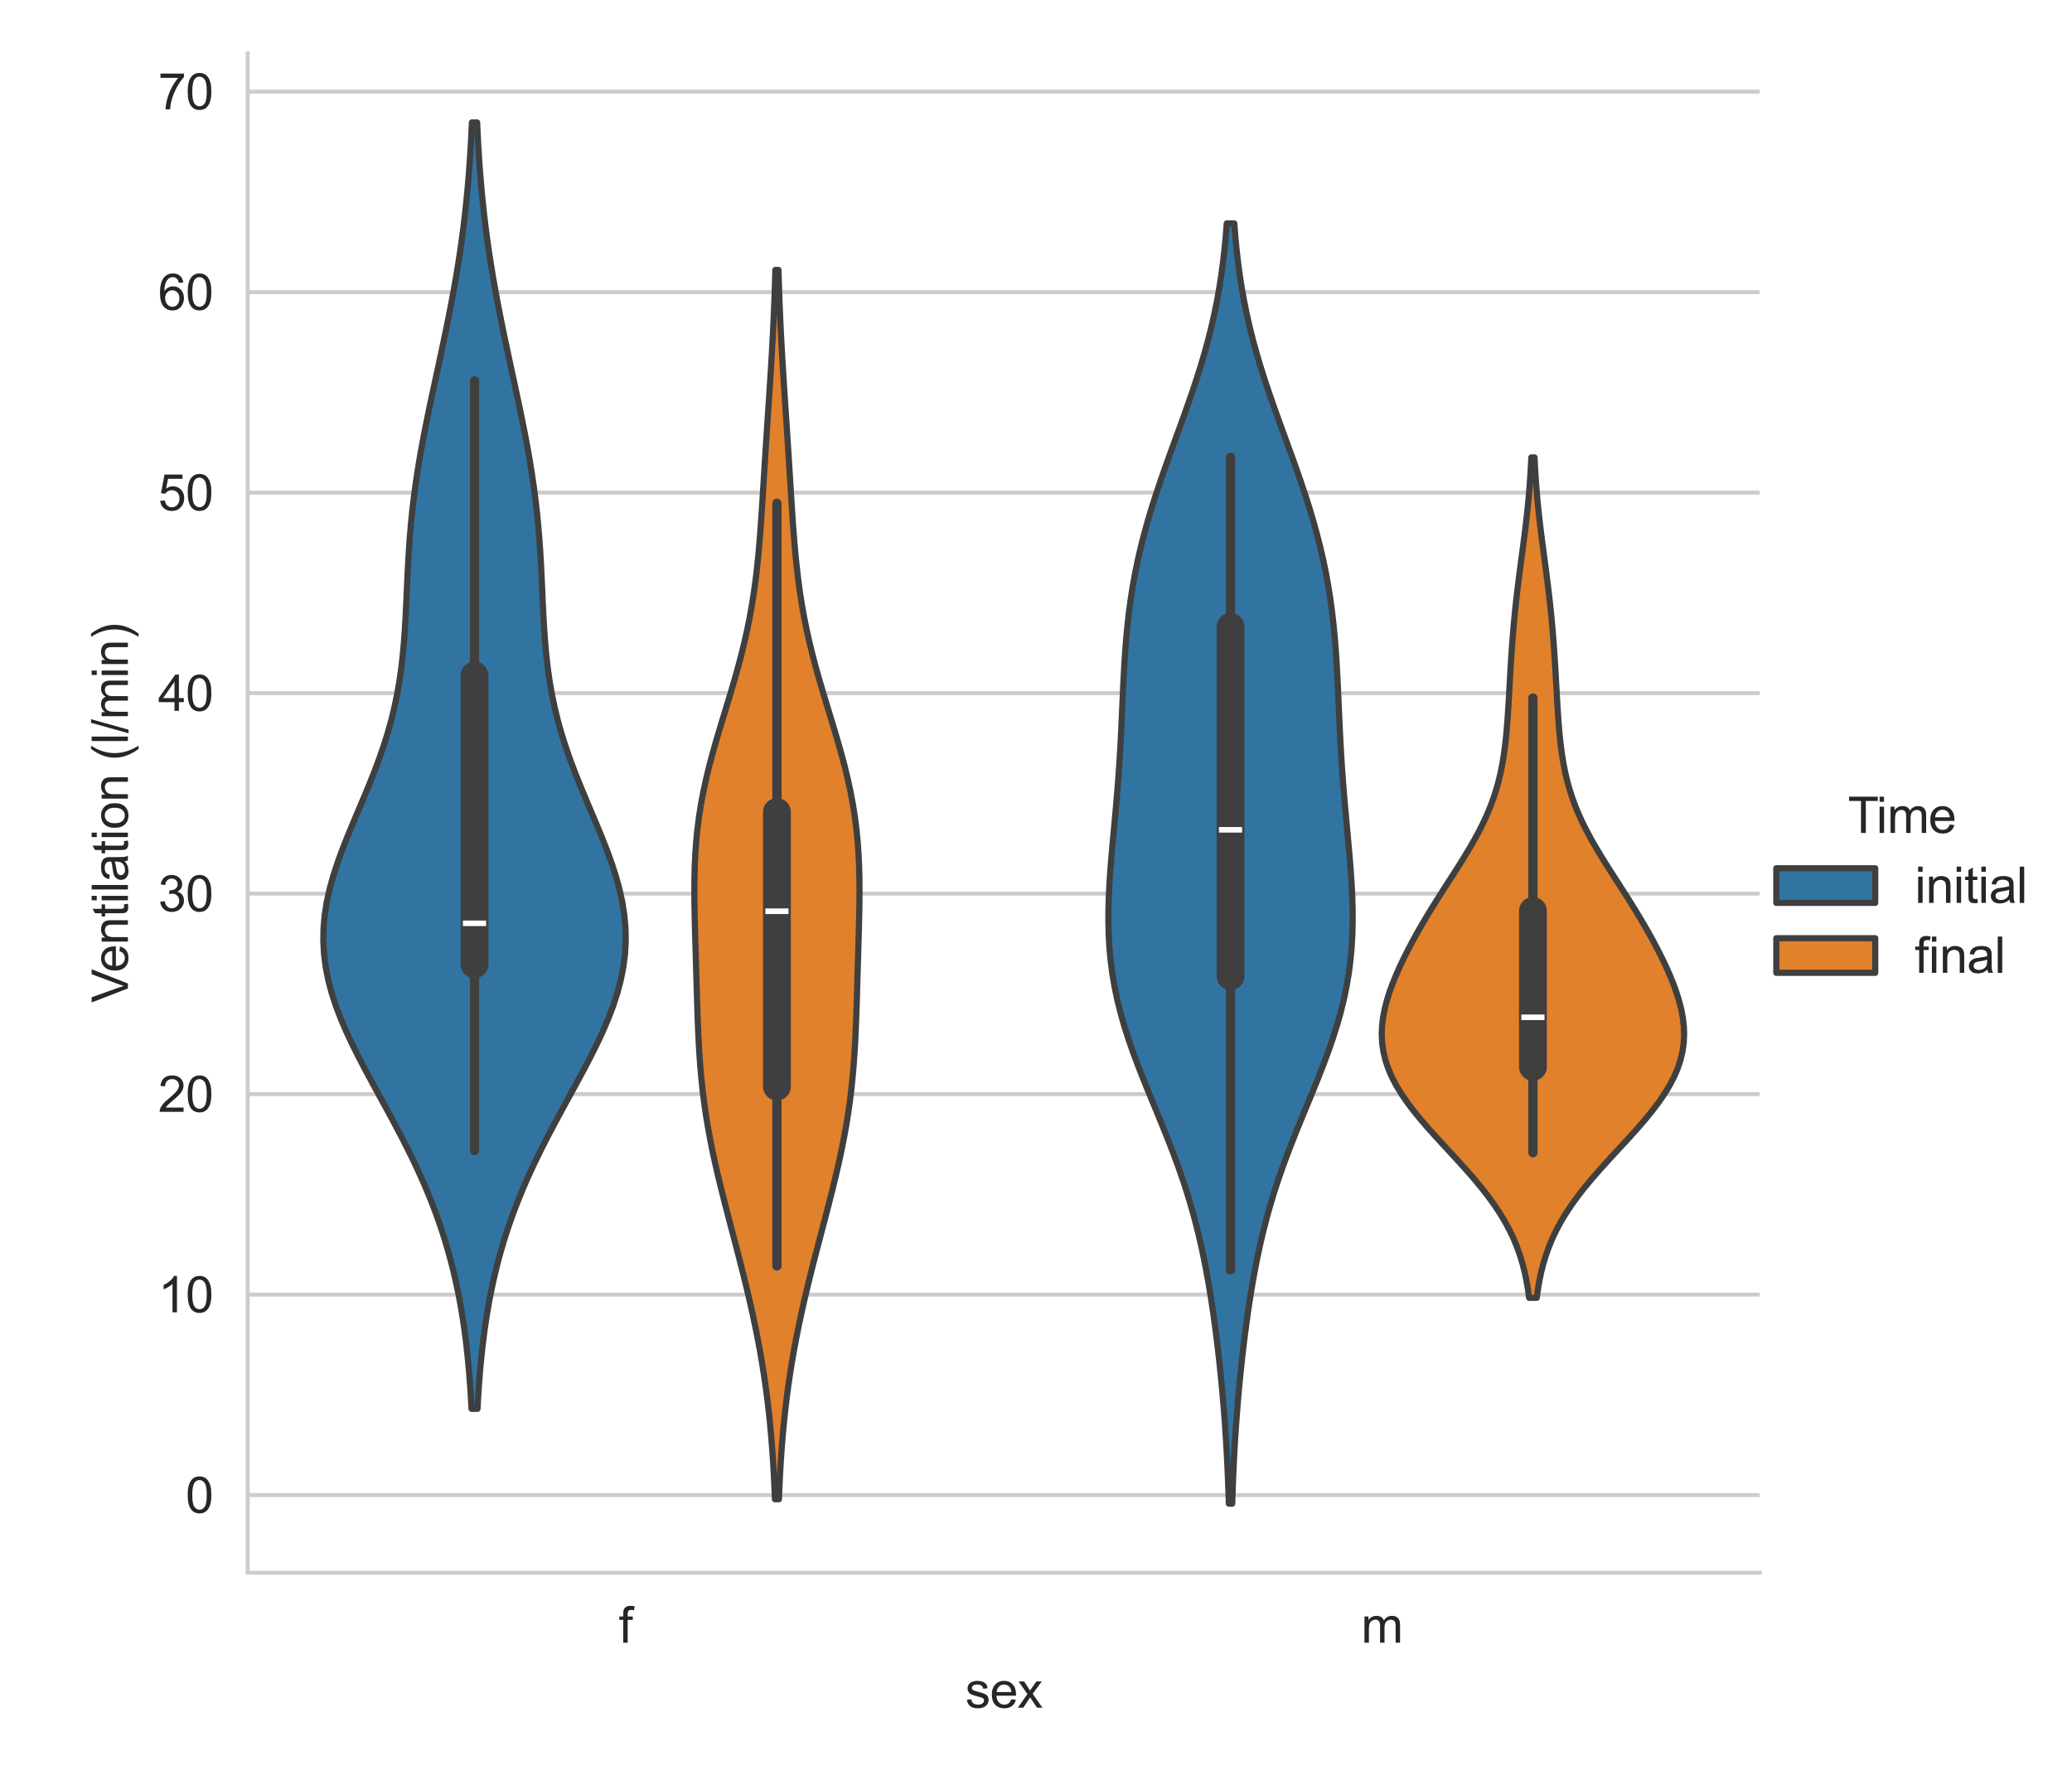 <?xml version="1.0" encoding="utf-8" standalone="no"?>
<!DOCTYPE svg PUBLIC "-//W3C//DTD SVG 1.1//EN"
  "http://www.w3.org/Graphics/SVG/1.1/DTD/svg11.dtd">
<svg xmlns:xlink="http://www.w3.org/1999/xlink" width="418.95pt" height="360pt" viewBox="0 0 418.95 360" xmlns="http://www.w3.org/2000/svg" version="1.1">
 <defs>
  <style type="text/css">*{stroke-linejoin: round; stroke-linecap: butt}</style>
 </defs>
 <g id="figure_1">
  <g id="patch_1">
   <path d="M 0 360 
L 418.95 360 
L 418.95 0 
L 0 0 
z
" style="fill: #ffffff"/>
  </g>
  <g id="axes_1">
   <g id="patch_2">
    <path d="M 50.088 318.04 
L 355.81 318.04 
L 355.81 10.8 
L 50.088 10.8 
z
" style="fill: #ffffff"/>
   </g>
   <g id="matplotlib.axis_1">
    <g id="xtick_1">
     <g id="text_1">
      <!-- f -->
      <g style="fill: #262626" transform="translate(125.129 332.198) scale(0.1 -0.1)">
       <defs>
        <path id="ArialMT-66" d="M 556 0 
L 556 2881 
L 59 2881 
L 59 3319 
L 556 3319 
L 556 3672 
Q 556 4006 616 4169 
Q 697 4388 901 4523 
Q 1106 4659 1475 4659 
Q 1713 4659 2000 4603 
L 1916 4113 
Q 1741 4144 1584 4144 
Q 1328 4144 1222 4034 
Q 1116 3925 1116 3625 
L 1116 3319 
L 1763 3319 
L 1763 2881 
L 1116 2881 
L 1116 0 
L 556 0 
z
" transform="scale(0.016)"/>
       </defs>
       <use xlink:href="#ArialMT-66"/>
      </g>
     </g>
    </g>
    <g id="xtick_2">
     <g id="text_2">
      <!-- m -->
      <g style="fill: #262626" transform="translate(275.215 332.198) scale(0.1 -0.1)">
       <defs>
        <path id="ArialMT-6d" d="M 422 0 
L 422 3319 
L 925 3319 
L 925 2853 
Q 1081 3097 1340 3245 
Q 1600 3394 1931 3394 
Q 2300 3394 2536 3241 
Q 2772 3088 2869 2813 
Q 3263 3394 3894 3394 
Q 4388 3394 4653 3120 
Q 4919 2847 4919 2278 
L 4919 0 
L 4359 0 
L 4359 2091 
Q 4359 2428 4304 2576 
Q 4250 2725 4106 2815 
Q 3963 2906 3769 2906 
Q 3419 2906 3187 2673 
Q 2956 2441 2956 1928 
L 2956 0 
L 2394 0 
L 2394 2156 
Q 2394 2531 2256 2718 
Q 2119 2906 1806 2906 
Q 1569 2906 1367 2781 
Q 1166 2656 1075 2415 
Q 984 2175 984 1722 
L 984 0 
L 422 0 
z
" transform="scale(0.016)"/>
       </defs>
       <use xlink:href="#ArialMT-6d"/>
      </g>
     </g>
    </g>
    <g id="text_3">
     <!-- sex -->
     <g style="fill: #262626" transform="translate(195.169 345.343) scale(0.1 -0.1)">
      <defs>
       <path id="ArialMT-73" d="M 197 991 
L 753 1078 
Q 800 744 1014 566 
Q 1228 388 1613 388 
Q 2000 388 2187 545 
Q 2375 703 2375 916 
Q 2375 1106 2209 1216 
Q 2094 1291 1634 1406 
Q 1016 1563 777 1677 
Q 538 1791 414 1992 
Q 291 2194 291 2438 
Q 291 2659 392 2848 
Q 494 3038 669 3163 
Q 800 3259 1026 3326 
Q 1253 3394 1513 3394 
Q 1903 3394 2198 3281 
Q 2494 3169 2634 2976 
Q 2775 2784 2828 2463 
L 2278 2388 
Q 2241 2644 2061 2787 
Q 1881 2931 1553 2931 
Q 1166 2931 1000 2803 
Q 834 2675 834 2503 
Q 834 2394 903 2306 
Q 972 2216 1119 2156 
Q 1203 2125 1616 2013 
Q 2213 1853 2448 1751 
Q 2684 1650 2818 1456 
Q 2953 1263 2953 975 
Q 2953 694 2789 445 
Q 2625 197 2315 61 
Q 2006 -75 1616 -75 
Q 969 -75 630 194 
Q 291 463 197 991 
z
" transform="scale(0.016)"/>
       <path id="ArialMT-65" d="M 2694 1069 
L 3275 997 
Q 3138 488 2766 206 
Q 2394 -75 1816 -75 
Q 1088 -75 661 373 
Q 234 822 234 1631 
Q 234 2469 665 2931 
Q 1097 3394 1784 3394 
Q 2450 3394 2872 2941 
Q 3294 2488 3294 1666 
Q 3294 1616 3291 1516 
L 816 1516 
Q 847 969 1125 678 
Q 1403 388 1819 388 
Q 2128 388 2347 550 
Q 2566 713 2694 1069 
z
M 847 1978 
L 2700 1978 
Q 2663 2397 2488 2606 
Q 2219 2931 1791 2931 
Q 1403 2931 1139 2672 
Q 875 2413 847 1978 
z
" transform="scale(0.016)"/>
       <path id="ArialMT-78" d="M 47 0 
L 1259 1725 
L 138 3319 
L 841 3319 
L 1350 2541 
Q 1494 2319 1581 2169 
Q 1719 2375 1834 2534 
L 2394 3319 
L 3066 3319 
L 1919 1756 
L 3153 0 
L 2463 0 
L 1781 1031 
L 1600 1309 
L 728 0 
L 47 0 
z
" transform="scale(0.016)"/>
      </defs>
      <use xlink:href="#ArialMT-73"/>
      <use xlink:href="#ArialMT-65" x="50"/>
      <use xlink:href="#ArialMT-78" x="105.615"/>
     </g>
    </g>
   </g>
   <g id="matplotlib.axis_2">
    <g id="ytick_1">
     <g id="line2d_1">
      <path d="M 50.088 302.348 
L 355.81 302.348 
" clip-path="url(#p1036491171)" style="fill: none; stroke: #cccccc; stroke-width: 0.8; stroke-linecap: round"/>
     </g>
     <g id="text_4">
      <!-- 0 -->
      <g style="fill: #262626" transform="translate(37.527 305.927) scale(0.1 -0.1)">
       <defs>
        <path id="ArialMT-30" d="M 266 2259 
Q 266 3072 433 3567 
Q 600 4063 929 4331 
Q 1259 4600 1759 4600 
Q 2128 4600 2406 4451 
Q 2684 4303 2865 4023 
Q 3047 3744 3150 3342 
Q 3253 2941 3253 2259 
Q 3253 1453 3087 958 
Q 2922 463 2592 192 
Q 2263 -78 1759 -78 
Q 1097 -78 719 397 
Q 266 969 266 2259 
z
M 844 2259 
Q 844 1131 1108 757 
Q 1372 384 1759 384 
Q 2147 384 2411 759 
Q 2675 1134 2675 2259 
Q 2675 3391 2411 3762 
Q 2147 4134 1753 4134 
Q 1366 4134 1134 3806 
Q 844 3388 844 2259 
z
" transform="scale(0.016)"/>
       </defs>
       <use xlink:href="#ArialMT-30"/>
      </g>
     </g>
    </g>
    <g id="ytick_2">
     <g id="line2d_2">
      <path d="M 50.088 261.803 
L 355.81 261.803 
" clip-path="url(#p1036491171)" style="fill: none; stroke: #cccccc; stroke-width: 0.8; stroke-linecap: round"/>
     </g>
     <g id="text_5">
      <!-- 10 -->
      <g style="fill: #262626" transform="translate(31.966 265.382) scale(0.1 -0.1)">
       <defs>
        <path id="ArialMT-31" d="M 2384 0 
L 1822 0 
L 1822 3584 
Q 1619 3391 1289 3197 
Q 959 3003 697 2906 
L 697 3450 
Q 1169 3672 1522 3987 
Q 1875 4303 2022 4600 
L 2384 4600 
L 2384 0 
z
" transform="scale(0.016)"/>
       </defs>
       <use xlink:href="#ArialMT-31"/>
       <use xlink:href="#ArialMT-30" x="55.615"/>
      </g>
     </g>
    </g>
    <g id="ytick_3">
     <g id="line2d_3">
      <path d="M 50.088 221.259 
L 355.81 221.259 
" clip-path="url(#p1036491171)" style="fill: none; stroke: #cccccc; stroke-width: 0.8; stroke-linecap: round"/>
     </g>
     <g id="text_6">
      <!-- 20 -->
      <g style="fill: #262626" transform="translate(31.966 224.838) scale(0.1 -0.1)">
       <defs>
        <path id="ArialMT-32" d="M 3222 541 
L 3222 0 
L 194 0 
Q 188 203 259 391 
Q 375 700 629 1000 
Q 884 1300 1366 1694 
Q 2113 2306 2375 2664 
Q 2638 3022 2638 3341 
Q 2638 3675 2398 3904 
Q 2159 4134 1775 4134 
Q 1369 4134 1125 3890 
Q 881 3647 878 3216 
L 300 3275 
Q 359 3922 746 4261 
Q 1134 4600 1788 4600 
Q 2447 4600 2831 4234 
Q 3216 3869 3216 3328 
Q 3216 3053 3103 2787 
Q 2991 2522 2730 2228 
Q 2469 1934 1863 1422 
Q 1356 997 1212 845 
Q 1069 694 975 541 
L 3222 541 
z
" transform="scale(0.016)"/>
       </defs>
       <use xlink:href="#ArialMT-32"/>
       <use xlink:href="#ArialMT-30" x="55.615"/>
      </g>
     </g>
    </g>
    <g id="ytick_4">
     <g id="line2d_4">
      <path d="M 50.088 180.714 
L 355.81 180.714 
" clip-path="url(#p1036491171)" style="fill: none; stroke: #cccccc; stroke-width: 0.8; stroke-linecap: round"/>
     </g>
     <g id="text_7">
      <!-- 30 -->
      <g style="fill: #262626" transform="translate(31.966 184.293) scale(0.1 -0.1)">
       <defs>
        <path id="ArialMT-33" d="M 269 1209 
L 831 1284 
Q 928 806 1161 595 
Q 1394 384 1728 384 
Q 2125 384 2398 659 
Q 2672 934 2672 1341 
Q 2672 1728 2419 1979 
Q 2166 2231 1775 2231 
Q 1616 2231 1378 2169 
L 1441 2663 
Q 1497 2656 1531 2656 
Q 1891 2656 2178 2843 
Q 2466 3031 2466 3422 
Q 2466 3731 2256 3934 
Q 2047 4138 1716 4138 
Q 1388 4138 1169 3931 
Q 950 3725 888 3313 
L 325 3413 
Q 428 3978 793 4289 
Q 1159 4600 1703 4600 
Q 2078 4600 2393 4439 
Q 2709 4278 2876 4000 
Q 3044 3722 3044 3409 
Q 3044 3113 2884 2869 
Q 2725 2625 2413 2481 
Q 2819 2388 3044 2092 
Q 3269 1797 3269 1353 
Q 3269 753 2831 336 
Q 2394 -81 1725 -81 
Q 1122 -81 723 278 
Q 325 638 269 1209 
z
" transform="scale(0.016)"/>
       </defs>
       <use xlink:href="#ArialMT-33"/>
       <use xlink:href="#ArialMT-30" x="55.615"/>
      </g>
     </g>
    </g>
    <g id="ytick_5">
     <g id="line2d_5">
      <path d="M 50.088 140.169 
L 355.81 140.169 
" clip-path="url(#p1036491171)" style="fill: none; stroke: #cccccc; stroke-width: 0.8; stroke-linecap: round"/>
     </g>
     <g id="text_8">
      <!-- 40 -->
      <g style="fill: #262626" transform="translate(31.966 143.748) scale(0.1 -0.1)">
       <defs>
        <path id="ArialMT-34" d="M 2069 0 
L 2069 1097 
L 81 1097 
L 81 1613 
L 2172 4581 
L 2631 4581 
L 2631 1613 
L 3250 1613 
L 3250 1097 
L 2631 1097 
L 2631 0 
L 2069 0 
z
M 2069 1613 
L 2069 3678 
L 634 1613 
L 2069 1613 
z
" transform="scale(0.016)"/>
       </defs>
       <use xlink:href="#ArialMT-34"/>
       <use xlink:href="#ArialMT-30" x="55.615"/>
      </g>
     </g>
    </g>
    <g id="ytick_6">
     <g id="line2d_6">
      <path d="M 50.088 99.624 
L 355.81 99.624 
" clip-path="url(#p1036491171)" style="fill: none; stroke: #cccccc; stroke-width: 0.8; stroke-linecap: round"/>
     </g>
     <g id="text_9">
      <!-- 50 -->
      <g style="fill: #262626" transform="translate(31.966 103.203) scale(0.1 -0.1)">
       <defs>
        <path id="ArialMT-35" d="M 266 1200 
L 856 1250 
Q 922 819 1161 601 
Q 1400 384 1738 384 
Q 2144 384 2425 690 
Q 2706 997 2706 1503 
Q 2706 1984 2436 2262 
Q 2166 2541 1728 2541 
Q 1456 2541 1237 2417 
Q 1019 2294 894 2097 
L 366 2166 
L 809 4519 
L 3088 4519 
L 3088 3981 
L 1259 3981 
L 1013 2750 
Q 1425 3038 1878 3038 
Q 2478 3038 2890 2622 
Q 3303 2206 3303 1553 
Q 3303 931 2941 478 
Q 2500 -78 1738 -78 
Q 1113 -78 717 272 
Q 322 622 266 1200 
z
" transform="scale(0.016)"/>
       </defs>
       <use xlink:href="#ArialMT-35"/>
       <use xlink:href="#ArialMT-30" x="55.615"/>
      </g>
     </g>
    </g>
    <g id="ytick_7">
     <g id="line2d_7">
      <path d="M 50.088 59.08 
L 355.81 59.08 
" clip-path="url(#p1036491171)" style="fill: none; stroke: #cccccc; stroke-width: 0.8; stroke-linecap: round"/>
     </g>
     <g id="text_10">
      <!-- 60 -->
      <g style="fill: #262626" transform="translate(31.966 62.659) scale(0.1 -0.1)">
       <defs>
        <path id="ArialMT-36" d="M 3184 3459 
L 2625 3416 
Q 2550 3747 2413 3897 
Q 2184 4138 1850 4138 
Q 1581 4138 1378 3988 
Q 1113 3794 959 3422 
Q 806 3050 800 2363 
Q 1003 2672 1297 2822 
Q 1591 2972 1913 2972 
Q 2475 2972 2870 2558 
Q 3266 2144 3266 1488 
Q 3266 1056 3080 686 
Q 2894 316 2569 119 
Q 2244 -78 1831 -78 
Q 1128 -78 684 439 
Q 241 956 241 2144 
Q 241 3472 731 4075 
Q 1159 4600 1884 4600 
Q 2425 4600 2770 4297 
Q 3116 3994 3184 3459 
z
M 888 1484 
Q 888 1194 1011 928 
Q 1134 663 1356 523 
Q 1578 384 1822 384 
Q 2178 384 2434 671 
Q 2691 959 2691 1453 
Q 2691 1928 2437 2201 
Q 2184 2475 1800 2475 
Q 1419 2475 1153 2201 
Q 888 1928 888 1484 
z
" transform="scale(0.016)"/>
       </defs>
       <use xlink:href="#ArialMT-36"/>
       <use xlink:href="#ArialMT-30" x="55.615"/>
      </g>
     </g>
    </g>
    <g id="ytick_8">
     <g id="line2d_8">
      <path d="M 50.088 18.535 
L 355.81 18.535 
" clip-path="url(#p1036491171)" style="fill: none; stroke: #cccccc; stroke-width: 0.8; stroke-linecap: round"/>
     </g>
     <g id="text_11">
      <!-- 70 -->
      <g style="fill: #262626" transform="translate(31.966 22.114) scale(0.1 -0.1)">
       <defs>
        <path id="ArialMT-37" d="M 303 3981 
L 303 4522 
L 3269 4522 
L 3269 4084 
Q 2831 3619 2401 2847 
Q 1972 2075 1738 1259 
Q 1569 684 1522 0 
L 944 0 
Q 953 541 1156 1306 
Q 1359 2072 1739 2783 
Q 2119 3494 2547 3981 
L 303 3981 
z
" transform="scale(0.016)"/>
       </defs>
       <use xlink:href="#ArialMT-37"/>
       <use xlink:href="#ArialMT-30" x="55.615"/>
      </g>
     </g>
    </g>
    <g id="text_12">
     <!-- Ventilation (l/min) -->
     <g style="fill: #262626" transform="translate(25.861 202.768) rotate(-90) scale(0.1 -0.1)">
      <defs>
       <path id="ArialMT-56" d="M 1803 0 
L 28 4581 
L 684 4581 
L 1875 1253 
Q 2019 853 2116 503 
Q 2222 878 2363 1253 
L 3600 4581 
L 4219 4581 
L 2425 0 
L 1803 0 
z
" transform="scale(0.016)"/>
       <path id="ArialMT-6e" d="M 422 0 
L 422 3319 
L 928 3319 
L 928 2847 
Q 1294 3394 1984 3394 
Q 2284 3394 2536 3286 
Q 2788 3178 2913 3003 
Q 3038 2828 3088 2588 
Q 3119 2431 3119 2041 
L 3119 0 
L 2556 0 
L 2556 2019 
Q 2556 2363 2490 2533 
Q 2425 2703 2258 2804 
Q 2091 2906 1866 2906 
Q 1506 2906 1245 2678 
Q 984 2450 984 1813 
L 984 0 
L 422 0 
z
" transform="scale(0.016)"/>
       <path id="ArialMT-74" d="M 1650 503 
L 1731 6 
Q 1494 -44 1306 -44 
Q 1000 -44 831 53 
Q 663 150 594 308 
Q 525 466 525 972 
L 525 2881 
L 113 2881 
L 113 3319 
L 525 3319 
L 525 4141 
L 1084 4478 
L 1084 3319 
L 1650 3319 
L 1650 2881 
L 1084 2881 
L 1084 941 
Q 1084 700 1114 631 
Q 1144 563 1211 522 
Q 1278 481 1403 481 
Q 1497 481 1650 503 
z
" transform="scale(0.016)"/>
       <path id="ArialMT-69" d="M 425 3934 
L 425 4581 
L 988 4581 
L 988 3934 
L 425 3934 
z
M 425 0 
L 425 3319 
L 988 3319 
L 988 0 
L 425 0 
z
" transform="scale(0.016)"/>
       <path id="ArialMT-6c" d="M 409 0 
L 409 4581 
L 972 4581 
L 972 0 
L 409 0 
z
" transform="scale(0.016)"/>
       <path id="ArialMT-61" d="M 2588 409 
Q 2275 144 1986 34 
Q 1697 -75 1366 -75 
Q 819 -75 525 192 
Q 231 459 231 875 
Q 231 1119 342 1320 
Q 453 1522 633 1644 
Q 813 1766 1038 1828 
Q 1203 1872 1538 1913 
Q 2219 1994 2541 2106 
Q 2544 2222 2544 2253 
Q 2544 2597 2384 2738 
Q 2169 2928 1744 2928 
Q 1347 2928 1158 2789 
Q 969 2650 878 2297 
L 328 2372 
Q 403 2725 575 2942 
Q 747 3159 1072 3276 
Q 1397 3394 1825 3394 
Q 2250 3394 2515 3294 
Q 2781 3194 2906 3042 
Q 3031 2891 3081 2659 
Q 3109 2516 3109 2141 
L 3109 1391 
Q 3109 606 3145 398 
Q 3181 191 3288 0 
L 2700 0 
Q 2613 175 2588 409 
z
M 2541 1666 
Q 2234 1541 1622 1453 
Q 1275 1403 1131 1340 
Q 988 1278 909 1158 
Q 831 1038 831 891 
Q 831 666 1001 516 
Q 1172 366 1500 366 
Q 1825 366 2078 508 
Q 2331 650 2450 897 
Q 2541 1088 2541 1459 
L 2541 1666 
z
" transform="scale(0.016)"/>
       <path id="ArialMT-6f" d="M 213 1659 
Q 213 2581 725 3025 
Q 1153 3394 1769 3394 
Q 2453 3394 2887 2945 
Q 3322 2497 3322 1706 
Q 3322 1066 3130 698 
Q 2938 331 2570 128 
Q 2203 -75 1769 -75 
Q 1072 -75 642 372 
Q 213 819 213 1659 
z
M 791 1659 
Q 791 1022 1069 705 
Q 1347 388 1769 388 
Q 2188 388 2466 706 
Q 2744 1025 2744 1678 
Q 2744 2294 2464 2611 
Q 2184 2928 1769 2928 
Q 1347 2928 1069 2612 
Q 791 2297 791 1659 
z
" transform="scale(0.016)"/>
       <path id="ArialMT-20" transform="scale(0.016)"/>
       <path id="ArialMT-28" d="M 1497 -1347 
Q 1031 -759 709 28 
Q 388 816 388 1659 
Q 388 2403 628 3084 
Q 909 3875 1497 4659 
L 1900 4659 
Q 1522 4009 1400 3731 
Q 1209 3300 1100 2831 
Q 966 2247 966 1656 
Q 966 153 1900 -1347 
L 1497 -1347 
z
" transform="scale(0.016)"/>
       <path id="ArialMT-2f" d="M 0 -78 
L 1328 4659 
L 1778 4659 
L 453 -78 
L 0 -78 
z
" transform="scale(0.016)"/>
       <path id="ArialMT-29" d="M 791 -1347 
L 388 -1347 
Q 1322 153 1322 1656 
Q 1322 2244 1188 2822 
Q 1081 3291 891 3722 
Q 769 4003 388 4659 
L 791 4659 
Q 1378 3875 1659 3084 
Q 1900 2403 1900 1659 
Q 1900 816 1576 28 
Q 1253 -759 791 -1347 
z
" transform="scale(0.016)"/>
      </defs>
      <use xlink:href="#ArialMT-56"/>
      <use xlink:href="#ArialMT-65" x="61.199"/>
      <use xlink:href="#ArialMT-6e" x="116.814"/>
      <use xlink:href="#ArialMT-74" x="172.43"/>
      <use xlink:href="#ArialMT-69" x="200.213"/>
      <use xlink:href="#ArialMT-6c" x="222.43"/>
      <use xlink:href="#ArialMT-61" x="244.646"/>
      <use xlink:href="#ArialMT-74" x="300.262"/>
      <use xlink:href="#ArialMT-69" x="328.045"/>
      <use xlink:href="#ArialMT-6f" x="350.262"/>
      <use xlink:href="#ArialMT-6e" x="405.877"/>
      <use xlink:href="#ArialMT-20" x="461.492"/>
      <use xlink:href="#ArialMT-28" x="489.275"/>
      <use xlink:href="#ArialMT-6c" x="522.576"/>
      <use xlink:href="#ArialMT-2f" x="544.793"/>
      <use xlink:href="#ArialMT-6d" x="572.576"/>
      <use xlink:href="#ArialMT-69" x="655.877"/>
      <use xlink:href="#ArialMT-6e" x="678.094"/>
      <use xlink:href="#ArialMT-29" x="733.709"/>
     </g>
    </g>
   </g>
   <g id="PolyCollection_1">
    <defs>
     <path id="meb806490ba" d="M 96.549 -75.098 
L 95.344 -75.098 
L 95.195 -77.726 
L 95.018 -80.353 
L 94.808 -82.981 
L 94.56 -85.609 
L 94.271 -88.236 
L 93.937 -90.864 
L 93.551 -93.492 
L 93.111 -96.119 
L 92.612 -98.747 
L 92.05 -101.375 
L 91.42 -104.002 
L 90.72 -106.63 
L 89.947 -109.257 
L 89.098 -111.885 
L 88.172 -114.513 
L 87.169 -117.14 
L 86.09 -119.768 
L 84.937 -122.396 
L 83.714 -125.023 
L 82.428 -127.651 
L 81.087 -130.279 
L 79.7 -132.906 
L 78.281 -135.534 
L 76.845 -138.162 
L 75.408 -140.789 
L 73.99 -143.417 
L 72.612 -146.044 
L 71.294 -148.672 
L 70.059 -151.3 
L 68.93 -153.927 
L 67.927 -156.555 
L 67.069 -159.183 
L 66.373 -161.81 
L 65.853 -164.438 
L 65.518 -167.066 
L 65.374 -169.693 
L 65.421 -172.321 
L 65.655 -174.948 
L 66.068 -177.576 
L 66.646 -180.204 
L 67.37 -182.831 
L 68.222 -185.459 
L 69.177 -188.087 
L 70.21 -190.714 
L 71.295 -193.342 
L 72.406 -195.97 
L 73.518 -198.597 
L 74.608 -201.225 
L 75.655 -203.853 
L 76.642 -206.48 
L 77.554 -209.108 
L 78.381 -211.735 
L 79.117 -214.363 
L 79.757 -216.991 
L 80.304 -219.618 
L 80.761 -222.246 
L 81.135 -224.874 
L 81.435 -227.501 
L 81.673 -230.129 
L 81.861 -232.757 
L 82.012 -235.384 
L 82.14 -238.012 
L 82.257 -240.639 
L 82.376 -243.267 
L 82.508 -245.895 
L 82.662 -248.522 
L 82.846 -251.15 
L 83.066 -253.778 
L 83.326 -256.405 
L 83.629 -259.033 
L 83.974 -261.661 
L 84.361 -264.288 
L 84.787 -266.916 
L 85.249 -269.544 
L 85.742 -272.171 
L 86.261 -274.799 
L 86.802 -277.426 
L 87.357 -280.054 
L 87.921 -282.682 
L 88.49 -285.309 
L 89.056 -287.937 
L 89.616 -290.565 
L 90.164 -293.192 
L 90.697 -295.82 
L 91.209 -298.448 
L 91.699 -301.075 
L 92.163 -303.703 
L 92.599 -306.331 
L 93.005 -308.958 
L 93.38 -311.586 
L 93.724 -314.213 
L 94.036 -316.841 
L 94.317 -319.469 
L 94.567 -322.096 
L 94.789 -324.724 
L 94.983 -327.352 
L 95.151 -329.979 
L 95.295 -332.607 
L 95.418 -335.235 
L 96.475 -335.235 
L 96.475 -335.235 
L 96.597 -332.607 
L 96.742 -329.979 
L 96.91 -327.352 
L 97.104 -324.724 
L 97.325 -322.096 
L 97.576 -319.469 
L 97.857 -316.841 
L 98.169 -314.213 
L 98.512 -311.586 
L 98.888 -308.958 
L 99.294 -306.331 
L 99.729 -303.703 
L 100.193 -301.075 
L 100.683 -298.448 
L 101.196 -295.82 
L 101.728 -293.192 
L 102.276 -290.565 
L 102.836 -287.937 
L 103.403 -285.309 
L 103.971 -282.682 
L 104.536 -280.054 
L 105.091 -277.426 
L 105.631 -274.799 
L 106.15 -272.171 
L 106.644 -269.544 
L 107.105 -266.916 
L 107.532 -264.288 
L 107.918 -261.661 
L 108.264 -259.033 
L 108.566 -256.405 
L 108.826 -253.778 
L 109.046 -251.15 
L 109.23 -248.522 
L 109.385 -245.895 
L 109.516 -243.267 
L 109.635 -240.639 
L 109.753 -238.012 
L 109.88 -235.384 
L 110.032 -232.757 
L 110.219 -230.129 
L 110.457 -227.501 
L 110.758 -224.874 
L 111.132 -222.246 
L 111.588 -219.618 
L 112.135 -216.991 
L 112.776 -214.363 
L 113.511 -211.735 
L 114.338 -209.108 
L 115.25 -206.48 
L 116.237 -203.853 
L 117.284 -201.225 
L 118.374 -198.597 
L 119.487 -195.97 
L 120.598 -193.342 
L 121.683 -190.714 
L 122.716 -188.087 
L 123.67 -185.459 
L 124.522 -182.831 
L 125.247 -180.204 
L 125.824 -177.576 
L 126.237 -174.948 
L 126.471 -172.321 
L 126.518 -169.693 
L 126.374 -167.066 
L 126.04 -164.438 
L 125.519 -161.81 
L 124.824 -159.183 
L 123.966 -156.555 
L 122.962 -153.927 
L 121.833 -151.3 
L 120.598 -148.672 
L 119.281 -146.044 
L 117.902 -143.417 
L 116.484 -140.789 
L 115.048 -138.162 
L 113.611 -135.534 
L 112.192 -132.906 
L 110.806 -130.279 
L 109.464 -127.651 
L 108.178 -125.023 
L 106.955 -122.396 
L 105.802 -119.768 
L 104.723 -117.14 
L 103.72 -114.513 
L 102.794 -111.885 
L 101.945 -109.257 
L 101.172 -106.63 
L 100.472 -104.002 
L 99.843 -101.375 
L 99.28 -98.747 
L 98.781 -96.119 
L 98.341 -93.492 
L 97.956 -90.864 
L 97.621 -88.236 
L 97.332 -85.609 
L 97.084 -82.981 
L 96.874 -80.353 
L 96.697 -77.726 
L 96.549 -75.098 
z
" style="stroke: #3f3f3f; stroke-width: 1.25"/>
    </defs>
    <g clip-path="url(#p1036491171)">
     <use xlink:href="#meb806490ba" x="0" y="360" style="fill: #3274a1; stroke: #3f3f3f; stroke-width: 1.25"/>
    </g>
   </g>
   <g id="PolyCollection_2">
    <defs>
     <path id="m43c588f574" d="M 157.492 -56.813 
L 156.689 -56.813 
L 156.586 -59.324 
L 156.463 -61.836 
L 156.317 -64.347 
L 156.146 -66.858 
L 155.947 -69.369 
L 155.719 -71.88 
L 155.458 -74.391 
L 155.165 -76.902 
L 154.837 -79.414 
L 154.473 -81.925 
L 154.074 -84.436 
L 153.64 -86.947 
L 153.17 -89.458 
L 152.667 -91.969 
L 152.132 -94.48 
L 151.567 -96.991 
L 150.976 -99.503 
L 150.362 -102.014 
L 149.728 -104.525 
L 149.08 -107.036 
L 148.423 -109.547 
L 147.762 -112.058 
L 147.104 -114.569 
L 146.455 -117.08 
L 145.822 -119.592 
L 145.212 -122.103 
L 144.631 -124.614 
L 144.086 -127.125 
L 143.582 -129.636 
L 143.124 -132.147 
L 142.714 -134.658 
L 142.355 -137.169 
L 142.045 -139.681 
L 141.784 -142.192 
L 141.568 -144.703 
L 141.391 -147.214 
L 141.249 -149.725 
L 141.133 -152.236 
L 141.037 -154.747 
L 140.955 -157.259 
L 140.879 -159.77 
L 140.807 -162.281 
L 140.733 -164.792 
L 140.659 -167.303 
L 140.585 -169.814 
L 140.515 -172.325 
L 140.454 -174.836 
L 140.411 -177.348 
L 140.393 -179.859 
L 140.412 -182.37 
L 140.475 -184.881 
L 140.593 -187.392 
L 140.774 -189.903 
L 141.025 -192.414 
L 141.349 -194.925 
L 141.748 -197.437 
L 142.223 -199.948 
L 142.768 -202.459 
L 143.377 -204.97 
L 144.042 -207.481 
L 144.752 -209.992 
L 145.494 -212.503 
L 146.256 -215.014 
L 147.023 -217.526 
L 147.782 -220.037 
L 148.52 -222.548 
L 149.227 -225.059 
L 149.892 -227.57 
L 150.508 -230.081 
L 151.071 -232.592 
L 151.578 -235.104 
L 152.028 -237.615 
L 152.423 -240.126 
L 152.767 -242.637 
L 153.065 -245.148 
L 153.323 -247.659 
L 153.548 -250.17 
L 153.746 -252.681 
L 153.926 -255.193 
L 154.093 -257.704 
L 154.252 -260.215 
L 154.408 -262.726 
L 154.564 -265.237 
L 154.722 -267.748 
L 154.884 -270.259 
L 155.048 -272.77 
L 155.215 -275.282 
L 155.383 -277.793 
L 155.55 -280.304 
L 155.714 -282.815 
L 155.872 -285.326 
L 156.023 -287.837 
L 156.165 -290.348 
L 156.296 -292.859 
L 156.417 -295.371 
L 156.525 -297.882 
L 156.621 -300.393 
L 156.705 -302.904 
L 156.777 -305.415 
L 157.404 -305.415 
L 157.404 -305.415 
L 157.477 -302.904 
L 157.561 -300.393 
L 157.657 -297.882 
L 157.765 -295.371 
L 157.885 -292.859 
L 158.017 -290.348 
L 158.159 -287.837 
L 158.31 -285.326 
L 158.468 -282.815 
L 158.632 -280.304 
L 158.798 -277.793 
L 158.966 -275.282 
L 159.133 -272.77 
L 159.298 -270.259 
L 159.459 -267.748 
L 159.617 -265.237 
L 159.773 -262.726 
L 159.929 -260.215 
L 160.089 -257.704 
L 160.255 -255.193 
L 160.435 -252.681 
L 160.634 -250.17 
L 160.859 -247.659 
L 161.117 -245.148 
L 161.415 -242.637 
L 161.759 -240.126 
L 162.154 -237.615 
L 162.604 -235.104 
L 163.11 -232.592 
L 163.673 -230.081 
L 164.29 -227.57 
L 164.955 -225.059 
L 165.661 -222.548 
L 166.4 -220.037 
L 167.159 -217.526 
L 167.926 -215.014 
L 168.687 -212.503 
L 169.43 -209.992 
L 170.139 -207.481 
L 170.805 -204.97 
L 171.414 -202.459 
L 171.959 -199.948 
L 172.433 -197.437 
L 172.833 -194.925 
L 173.157 -192.414 
L 173.407 -189.903 
L 173.588 -187.392 
L 173.706 -184.881 
L 173.77 -182.37 
L 173.788 -179.859 
L 173.771 -177.348 
L 173.727 -174.836 
L 173.667 -172.325 
L 173.596 -169.814 
L 173.522 -167.303 
L 173.448 -164.792 
L 173.375 -162.281 
L 173.302 -159.77 
L 173.227 -157.259 
L 173.144 -154.747 
L 173.048 -152.236 
L 172.933 -149.725 
L 172.79 -147.214 
L 172.614 -144.703 
L 172.397 -142.192 
L 172.136 -139.681 
L 171.827 -137.169 
L 171.467 -134.658 
L 171.058 -132.147 
L 170.599 -129.636 
L 170.096 -127.125 
L 169.551 -124.614 
L 168.97 -122.103 
L 168.36 -119.592 
L 167.727 -117.08 
L 167.078 -114.569 
L 166.419 -112.058 
L 165.758 -109.547 
L 165.101 -107.036 
L 164.453 -104.525 
L 163.82 -102.014 
L 163.205 -99.503 
L 162.614 -96.991 
L 162.05 -94.48 
L 161.515 -91.969 
L 161.011 -89.458 
L 160.542 -86.947 
L 160.107 -84.436 
L 159.708 -81.925 
L 159.345 -79.414 
L 159.017 -76.902 
L 158.723 -74.391 
L 158.463 -71.88 
L 158.234 -69.369 
L 158.035 -66.858 
L 157.864 -64.347 
L 157.718 -61.836 
L 157.595 -59.324 
L 157.492 -56.813 
z
" style="stroke: #3f3f3f; stroke-width: 1.25"/>
    </defs>
    <g clip-path="url(#p1036491171)">
     <use xlink:href="#m43c588f574" x="0" y="360" style="fill: #e1812c; stroke: #3f3f3f; stroke-width: 1.25"/>
    </g>
   </g>
   <g id="PolyCollection_3">
    <defs>
     <path id="me96ebda6ca" d="M 249.148 -55.925 
L 248.467 -55.925 
L 248.382 -58.541 
L 248.282 -61.156 
L 248.165 -63.771 
L 248.03 -66.386 
L 247.876 -69.001 
L 247.703 -71.616 
L 247.511 -74.231 
L 247.298 -76.846 
L 247.064 -79.461 
L 246.81 -82.076 
L 246.536 -84.691 
L 246.239 -87.306 
L 245.921 -89.922 
L 245.578 -92.537 
L 245.209 -95.152 
L 244.81 -97.767 
L 244.379 -100.382 
L 243.909 -102.997 
L 243.398 -105.612 
L 242.839 -108.227 
L 242.227 -110.842 
L 241.56 -113.457 
L 240.833 -116.072 
L 240.045 -118.687 
L 239.196 -121.303 
L 238.289 -123.918 
L 237.327 -126.533 
L 236.32 -129.148 
L 235.276 -131.763 
L 234.207 -134.378 
L 233.127 -136.993 
L 232.05 -139.608 
L 230.994 -142.223 
L 229.973 -144.838 
L 229.003 -147.453 
L 228.098 -150.069 
L 227.271 -152.684 
L 226.532 -155.299 
L 225.888 -157.914 
L 225.344 -160.529 
L 224.902 -163.144 
L 224.563 -165.759 
L 224.321 -168.374 
L 224.173 -170.989 
L 224.11 -173.604 
L 224.123 -176.219 
L 224.202 -178.834 
L 224.336 -181.45 
L 224.513 -184.065 
L 224.722 -186.68 
L 224.952 -189.295 
L 225.193 -191.91 
L 225.435 -194.525 
L 225.67 -197.14 
L 225.893 -199.755 
L 226.099 -202.37 
L 226.285 -204.985 
L 226.451 -207.6 
L 226.598 -210.215 
L 226.728 -212.831 
L 226.848 -215.446 
L 226.963 -218.061 
L 227.08 -220.676 
L 227.207 -223.291 
L 227.354 -225.906 
L 227.527 -228.521 
L 227.736 -231.136 
L 227.988 -233.751 
L 228.289 -236.366 
L 228.645 -238.981 
L 229.061 -241.596 
L 229.539 -244.212 
L 230.08 -246.827 
L 230.685 -249.442 
L 231.353 -252.057 
L 232.08 -254.672 
L 232.862 -257.287 
L 233.694 -259.902 
L 234.569 -262.517 
L 235.478 -265.132 
L 236.412 -267.747 
L 237.361 -270.362 
L 238.316 -272.977 
L 239.264 -275.593 
L 240.196 -278.208 
L 241.102 -280.823 
L 241.971 -283.438 
L 242.796 -286.053 
L 243.569 -288.668 
L 244.286 -291.283 
L 244.942 -293.898 
L 245.536 -296.513 
L 246.066 -299.128 
L 246.533 -301.743 
L 246.94 -304.359 
L 247.291 -306.974 
L 247.589 -309.589 
L 247.839 -312.204 
L 248.046 -314.819 
L 249.569 -314.819 
L 249.569 -314.819 
L 249.776 -312.204 
L 250.026 -309.589 
L 250.324 -306.974 
L 250.675 -304.359 
L 251.082 -301.743 
L 251.55 -299.128 
L 252.08 -296.513 
L 252.673 -293.898 
L 253.329 -291.283 
L 254.046 -288.668 
L 254.819 -286.053 
L 255.644 -283.438 
L 256.514 -280.823 
L 257.419 -278.208 
L 258.351 -275.593 
L 259.299 -272.977 
L 260.254 -270.362 
L 261.203 -267.747 
L 262.137 -265.132 
L 263.046 -262.517 
L 263.921 -259.902 
L 264.753 -257.287 
L 265.535 -254.672 
L 266.262 -252.057 
L 266.93 -249.442 
L 267.535 -246.827 
L 268.077 -244.212 
L 268.554 -241.596 
L 268.97 -238.981 
L 269.326 -236.366 
L 269.627 -233.751 
L 269.879 -231.136 
L 270.088 -228.521 
L 270.261 -225.906 
L 270.408 -223.291 
L 270.535 -220.676 
L 270.652 -218.061 
L 270.767 -215.446 
L 270.887 -212.831 
L 271.017 -210.215 
L 271.164 -207.6 
L 271.33 -204.985 
L 271.516 -202.37 
L 271.722 -199.755 
L 271.945 -197.14 
L 272.18 -194.525 
L 272.422 -191.91 
L 272.663 -189.295 
L 272.893 -186.68 
L 273.102 -184.065 
L 273.279 -181.45 
L 273.413 -178.834 
L 273.492 -176.219 
L 273.505 -173.604 
L 273.442 -170.989 
L 273.294 -168.374 
L 273.052 -165.759 
L 272.713 -163.144 
L 272.271 -160.529 
L 271.728 -157.914 
L 271.083 -155.299 
L 270.344 -152.684 
L 269.517 -150.069 
L 268.612 -147.453 
L 267.642 -144.838 
L 266.621 -142.223 
L 265.565 -139.608 
L 264.489 -136.993 
L 263.408 -134.378 
L 262.339 -131.763 
L 261.295 -129.148 
L 260.288 -126.533 
L 259.327 -123.918 
L 258.419 -121.303 
L 257.57 -118.687 
L 256.782 -116.072 
L 256.055 -113.457 
L 255.388 -110.842 
L 254.777 -108.227 
L 254.218 -105.612 
L 253.706 -102.997 
L 253.237 -100.382 
L 252.805 -97.767 
L 252.406 -95.152 
L 252.037 -92.537 
L 251.694 -89.922 
L 251.376 -87.306 
L 251.08 -84.691 
L 250.805 -82.076 
L 250.551 -79.461 
L 250.318 -76.846 
L 250.105 -74.231 
L 249.912 -71.616 
L 249.739 -69.001 
L 249.585 -66.386 
L 249.45 -63.771 
L 249.334 -61.156 
L 249.233 -58.541 
L 249.148 -55.925 
z
" style="stroke: #3f3f3f; stroke-width: 1.25"/>
    </defs>
    <g clip-path="url(#p1036491171)">
     <use xlink:href="#me96ebda6ca" x="0" y="360" style="fill: #3274a1; stroke: #3f3f3f; stroke-width: 1.25"/>
    </g>
   </g>
   <g id="PolyCollection_4">
    <defs>
     <path id="me218525fbb" d="M 310.721 -97.542 
L 309.183 -97.542 
L 308.947 -99.259 
L 308.653 -100.975 
L 308.293 -102.692 
L 307.858 -104.409 
L 307.338 -106.125 
L 306.726 -107.842 
L 306.014 -109.559 
L 305.196 -111.275 
L 304.269 -112.992 
L 303.233 -114.709 
L 302.088 -116.425 
L 300.841 -118.142 
L 299.499 -119.859 
L 298.074 -121.575 
L 296.579 -123.292 
L 295.034 -125.009 
L 293.456 -126.726 
L 291.868 -128.442 
L 290.292 -130.159 
L 288.751 -131.876 
L 287.269 -133.592 
L 285.867 -135.309 
L 284.566 -137.026 
L 283.385 -138.742 
L 282.339 -140.459 
L 281.442 -142.176 
L 280.703 -143.892 
L 280.127 -145.609 
L 279.716 -147.326 
L 279.469 -149.042 
L 279.38 -150.759 
L 279.441 -152.476 
L 279.64 -154.192 
L 279.966 -155.909 
L 280.404 -157.626 
L 280.942 -159.342 
L 281.565 -161.059 
L 282.262 -162.776 
L 283.022 -164.493 
L 283.836 -166.209 
L 284.699 -167.926 
L 285.606 -169.643 
L 286.552 -171.359 
L 287.536 -173.076 
L 288.553 -174.793 
L 289.601 -176.509 
L 290.674 -178.226 
L 291.766 -179.943 
L 292.869 -181.659 
L 293.972 -183.376 
L 295.065 -185.093 
L 296.134 -186.809 
L 297.168 -188.526 
L 298.153 -190.243 
L 299.08 -191.959 
L 299.939 -193.676 
L 300.723 -195.393 
L 301.428 -197.109 
L 302.052 -198.826 
L 302.597 -200.543 
L 303.065 -202.26 
L 303.463 -203.976 
L 303.798 -205.693 
L 304.076 -207.41 
L 304.307 -209.126 
L 304.499 -210.843 
L 304.66 -212.56 
L 304.796 -214.276 
L 304.915 -215.993 
L 305.021 -217.71 
L 305.121 -219.426 
L 305.217 -221.143 
L 305.314 -222.86 
L 305.413 -224.576 
L 305.517 -226.293 
L 305.629 -228.01 
L 305.751 -229.726 
L 305.883 -231.443 
L 306.027 -233.16 
L 306.184 -234.876 
L 306.354 -236.593 
L 306.538 -238.31 
L 306.734 -240.027 
L 306.941 -241.743 
L 307.158 -243.46 
L 307.382 -245.177 
L 307.609 -246.893 
L 307.837 -248.61 
L 308.063 -250.327 
L 308.282 -252.043 
L 308.492 -253.76 
L 308.69 -255.477 
L 308.874 -257.193 
L 309.042 -258.91 
L 309.193 -260.627 
L 309.327 -262.343 
L 309.444 -264.06 
L 309.544 -265.777 
L 309.628 -267.493 
L 310.276 -267.493 
L 310.276 -267.493 
L 310.36 -265.777 
L 310.461 -264.06 
L 310.577 -262.343 
L 310.711 -260.627 
L 310.862 -258.91 
L 311.03 -257.193 
L 311.214 -255.477 
L 311.412 -253.76 
L 311.622 -252.043 
L 311.842 -250.327 
L 312.067 -248.61 
L 312.295 -246.893 
L 312.522 -245.177 
L 312.746 -243.46 
L 312.963 -241.743 
L 313.17 -240.027 
L 313.367 -238.31 
L 313.55 -236.593 
L 313.721 -234.876 
L 313.878 -233.16 
L 314.022 -231.443 
L 314.154 -229.726 
L 314.275 -228.01 
L 314.387 -226.293 
L 314.491 -224.576 
L 314.591 -222.86 
L 314.687 -221.143 
L 314.783 -219.426 
L 314.883 -217.71 
L 314.989 -215.993 
L 315.108 -214.276 
L 315.245 -212.56 
L 315.405 -210.843 
L 315.597 -209.126 
L 315.828 -207.41 
L 316.106 -205.693 
L 316.441 -203.976 
L 316.839 -202.26 
L 317.307 -200.543 
L 317.852 -198.826 
L 318.476 -197.109 
L 319.181 -195.393 
L 319.965 -193.676 
L 320.824 -191.959 
L 321.751 -190.243 
L 322.736 -188.526 
L 323.77 -186.809 
L 324.839 -185.093 
L 325.932 -183.376 
L 327.035 -181.659 
L 328.138 -179.943 
L 329.23 -178.226 
L 330.303 -176.509 
L 331.351 -174.793 
L 332.368 -173.076 
L 333.352 -171.359 
L 334.298 -169.643 
L 335.205 -167.926 
L 336.068 -166.209 
L 336.883 -164.493 
L 337.643 -162.776 
L 338.339 -161.059 
L 338.962 -159.342 
L 339.5 -157.626 
L 339.938 -155.909 
L 340.264 -154.192 
L 340.464 -152.476 
L 340.524 -150.759 
L 340.435 -149.042 
L 340.188 -147.326 
L 339.777 -145.609 
L 339.202 -143.892 
L 338.462 -142.176 
L 337.565 -140.459 
L 336.519 -138.742 
L 335.338 -137.026 
L 334.037 -135.309 
L 332.635 -133.592 
L 331.153 -131.876 
L 329.612 -130.159 
L 328.036 -128.442 
L 326.448 -126.726 
L 324.87 -125.009 
L 323.325 -123.292 
L 321.831 -121.575 
L 320.405 -119.859 
L 319.063 -118.142 
L 317.816 -116.425 
L 316.671 -114.709 
L 315.635 -112.992 
L 314.708 -111.275 
L 313.89 -109.559 
L 313.178 -107.842 
L 312.566 -106.125 
L 312.046 -104.409 
L 311.611 -102.692 
L 311.251 -100.975 
L 310.958 -99.259 
L 310.721 -97.542 
z
" style="stroke: #3f3f3f; stroke-width: 1.25"/>
    </defs>
    <g clip-path="url(#p1036491171)">
     <use xlink:href="#me218525fbb" x="0" y="360" style="fill: #e1812c; stroke: #3f3f3f; stroke-width: 1.25"/>
    </g>
   </g>
   <g id="patch_3">
    <path d="M 126.518 302.348 
L 126.518 302.348 
L 126.518 302.348 
L 126.518 302.348 
z
" clip-path="url(#p1036491171)" style="fill: #3274a1; stroke: #3f3f3f; stroke-width: 1.25; stroke-linejoin: miter"/>
   </g>
   <g id="patch_4">
    <path d="M 126.518 302.348 
L 126.518 302.348 
L 126.518 302.348 
L 126.518 302.348 
z
" clip-path="url(#p1036491171)" style="fill: #e1812c; stroke: #3f3f3f; stroke-width: 1.25; stroke-linejoin: miter"/>
   </g>
   <g id="line2d_9">
    <path d="M 95.946 232.665 
L 95.946 77.003 
" clip-path="url(#p1036491171)" style="fill: none; stroke: #3f3f3f; stroke-width: 1.875; stroke-linecap: round"/>
   </g>
   <g id="line2d_10">
    <path d="M 95.946 195.018 
L 95.946 136.605 
" clip-path="url(#p1036491171)" style="fill: none; stroke: #3f3f3f; stroke-width: 5.625; stroke-linecap: round"/>
   </g>
   <g id="line2d_11">
    <path d="M 95.946 186.718 
" clip-path="url(#p1036491171)" style="fill: none; stroke: #3f3f3f; stroke-width: 1.5; stroke-linecap: round"/>
    <defs>
     <path id="m4efa075958" d="M 2.344 0 
L -2.344 -0 
" style="stroke: #ffffff; stroke-width: 1.125"/>
    </defs>
    <g clip-path="url(#p1036491171)">
     <use xlink:href="#m4efa075958" x="95.946" y="186.718" style="fill: #ffffff; stroke: #ffffff; stroke-width: 1.125"/>
    </g>
   </g>
   <g id="line2d_12">
    <path d="M 157.091 255.999 
L 157.091 101.773 
" clip-path="url(#p1036491171)" style="fill: none; stroke: #3f3f3f; stroke-width: 1.875; stroke-linecap: round"/>
   </g>
   <g id="line2d_13">
    <path d="M 157.091 219.73 
L 157.091 164.207 
" clip-path="url(#p1036491171)" style="fill: none; stroke: #3f3f3f; stroke-width: 5.625; stroke-linecap: round"/>
   </g>
   <g id="line2d_14">
    <path d="M 157.091 184.275 
" clip-path="url(#p1036491171)" style="fill: none; stroke: #3f3f3f; stroke-width: 1.5; stroke-linecap: round"/>
    <g clip-path="url(#p1036491171)">
     <use xlink:href="#m4efa075958" x="157.091" y="184.275" style="fill: #ffffff; stroke: #ffffff; stroke-width: 1.125"/>
    </g>
   </g>
   <g id="line2d_15">
    <path d="M 248.808 256.802 
L 248.808 92.454 
" clip-path="url(#p1036491171)" style="fill: none; stroke: #3f3f3f; stroke-width: 1.875; stroke-linecap: round"/>
   </g>
   <g id="line2d_16">
    <path d="M 248.808 197.386 
L 248.808 126.759 
" clip-path="url(#p1036491171)" style="fill: none; stroke: #3f3f3f; stroke-width: 5.625; stroke-linecap: round"/>
   </g>
   <g id="line2d_17">
    <path d="M 248.808 167.808 
" clip-path="url(#p1036491171)" style="fill: none; stroke: #3f3f3f; stroke-width: 1.5; stroke-linecap: round"/>
    <g clip-path="url(#p1036491171)">
     <use xlink:href="#m4efa075958" x="248.808" y="167.808" style="fill: #ffffff; stroke: #ffffff; stroke-width: 1.125"/>
    </g>
   </g>
   <g id="line2d_18">
    <path d="M 309.952 233.121 
L 309.952 141.163 
" clip-path="url(#p1036491171)" style="fill: none; stroke: #3f3f3f; stroke-width: 1.875; stroke-linecap: round"/>
   </g>
   <g id="line2d_19">
    <path d="M 309.952 215.746 
L 309.952 184.214 
" clip-path="url(#p1036491171)" style="fill: none; stroke: #3f3f3f; stroke-width: 5.625; stroke-linecap: round"/>
   </g>
   <g id="line2d_20">
    <path d="M 309.952 205.728 
" clip-path="url(#p1036491171)" style="fill: none; stroke: #3f3f3f; stroke-width: 1.5; stroke-linecap: round"/>
    <g clip-path="url(#p1036491171)">
     <use xlink:href="#m4efa075958" x="309.952" y="205.728" style="fill: #ffffff; stroke: #ffffff; stroke-width: 1.125"/>
    </g>
   </g>
   <g id="patch_5">
    <path d="M 50.088 318.04 
L 50.088 10.8 
" style="fill: none; stroke: #cccccc; stroke-width: 0.8; stroke-linejoin: miter; stroke-linecap: square"/>
   </g>
   <g id="patch_6">
    <path d="M 50.088 318.04 
L 355.81 318.04 
" style="fill: none; stroke: #cccccc; stroke-width: 0.8; stroke-linejoin: miter; stroke-linecap: square"/>
   </g>
  </g>
  <g id="legend_1">
   <g id="text_13">
    <!-- Time -->
    <g style="fill: #262626" transform="translate(373.634 168.44) scale(0.1 -0.1)">
     <defs>
      <path id="ArialMT-54" d="M 1659 0 
L 1659 4041 
L 150 4041 
L 150 4581 
L 3781 4581 
L 3781 4041 
L 2266 4041 
L 2266 0 
L 1659 0 
z
" transform="scale(0.016)"/>
     </defs>
     <use xlink:href="#ArialMT-54"/>
     <use xlink:href="#ArialMT-69" x="57.334"/>
     <use xlink:href="#ArialMT-6d" x="79.551"/>
     <use xlink:href="#ArialMT-65" x="162.852"/>
    </g>
   </g>
   <g id="patch_7">
    <path d="M 359.163 182.585 
L 379.163 182.585 
L 379.163 175.585 
L 359.163 175.585 
z
" style="fill: #3274a1; stroke: #3f3f3f; stroke-width: 1.25; stroke-linejoin: miter"/>
   </g>
   <g id="text_14">
    <!-- initial -->
    <g style="fill: #262626" transform="translate(387.163 182.585) scale(0.1 -0.1)">
     <use xlink:href="#ArialMT-69"/>
     <use xlink:href="#ArialMT-6e" x="22.217"/>
     <use xlink:href="#ArialMT-69" x="77.832"/>
     <use xlink:href="#ArialMT-74" x="100.049"/>
     <use xlink:href="#ArialMT-69" x="127.832"/>
     <use xlink:href="#ArialMT-61" x="150.049"/>
     <use xlink:href="#ArialMT-6c" x="205.664"/>
    </g>
   </g>
   <g id="patch_8">
    <path d="M 359.163 196.73 
L 379.163 196.73 
L 379.163 189.73 
L 359.163 189.73 
z
" style="fill: #e1812c; stroke: #3f3f3f; stroke-width: 1.25; stroke-linejoin: miter"/>
   </g>
   <g id="text_15">
    <!-- final -->
    <g style="fill: #262626" transform="translate(387.163 196.73) scale(0.1 -0.1)">
     <use xlink:href="#ArialMT-66"/>
     <use xlink:href="#ArialMT-69" x="27.783"/>
     <use xlink:href="#ArialMT-6e" x="50"/>
     <use xlink:href="#ArialMT-61" x="105.615"/>
     <use xlink:href="#ArialMT-6c" x="161.23"/>
    </g>
   </g>
  </g>
 </g>
 <defs>
  <clipPath id="p1036491171">
   <rect x="50.088" y="10.8" width="305.723" height="307.24"/>
  </clipPath>
 </defs>
</svg>
